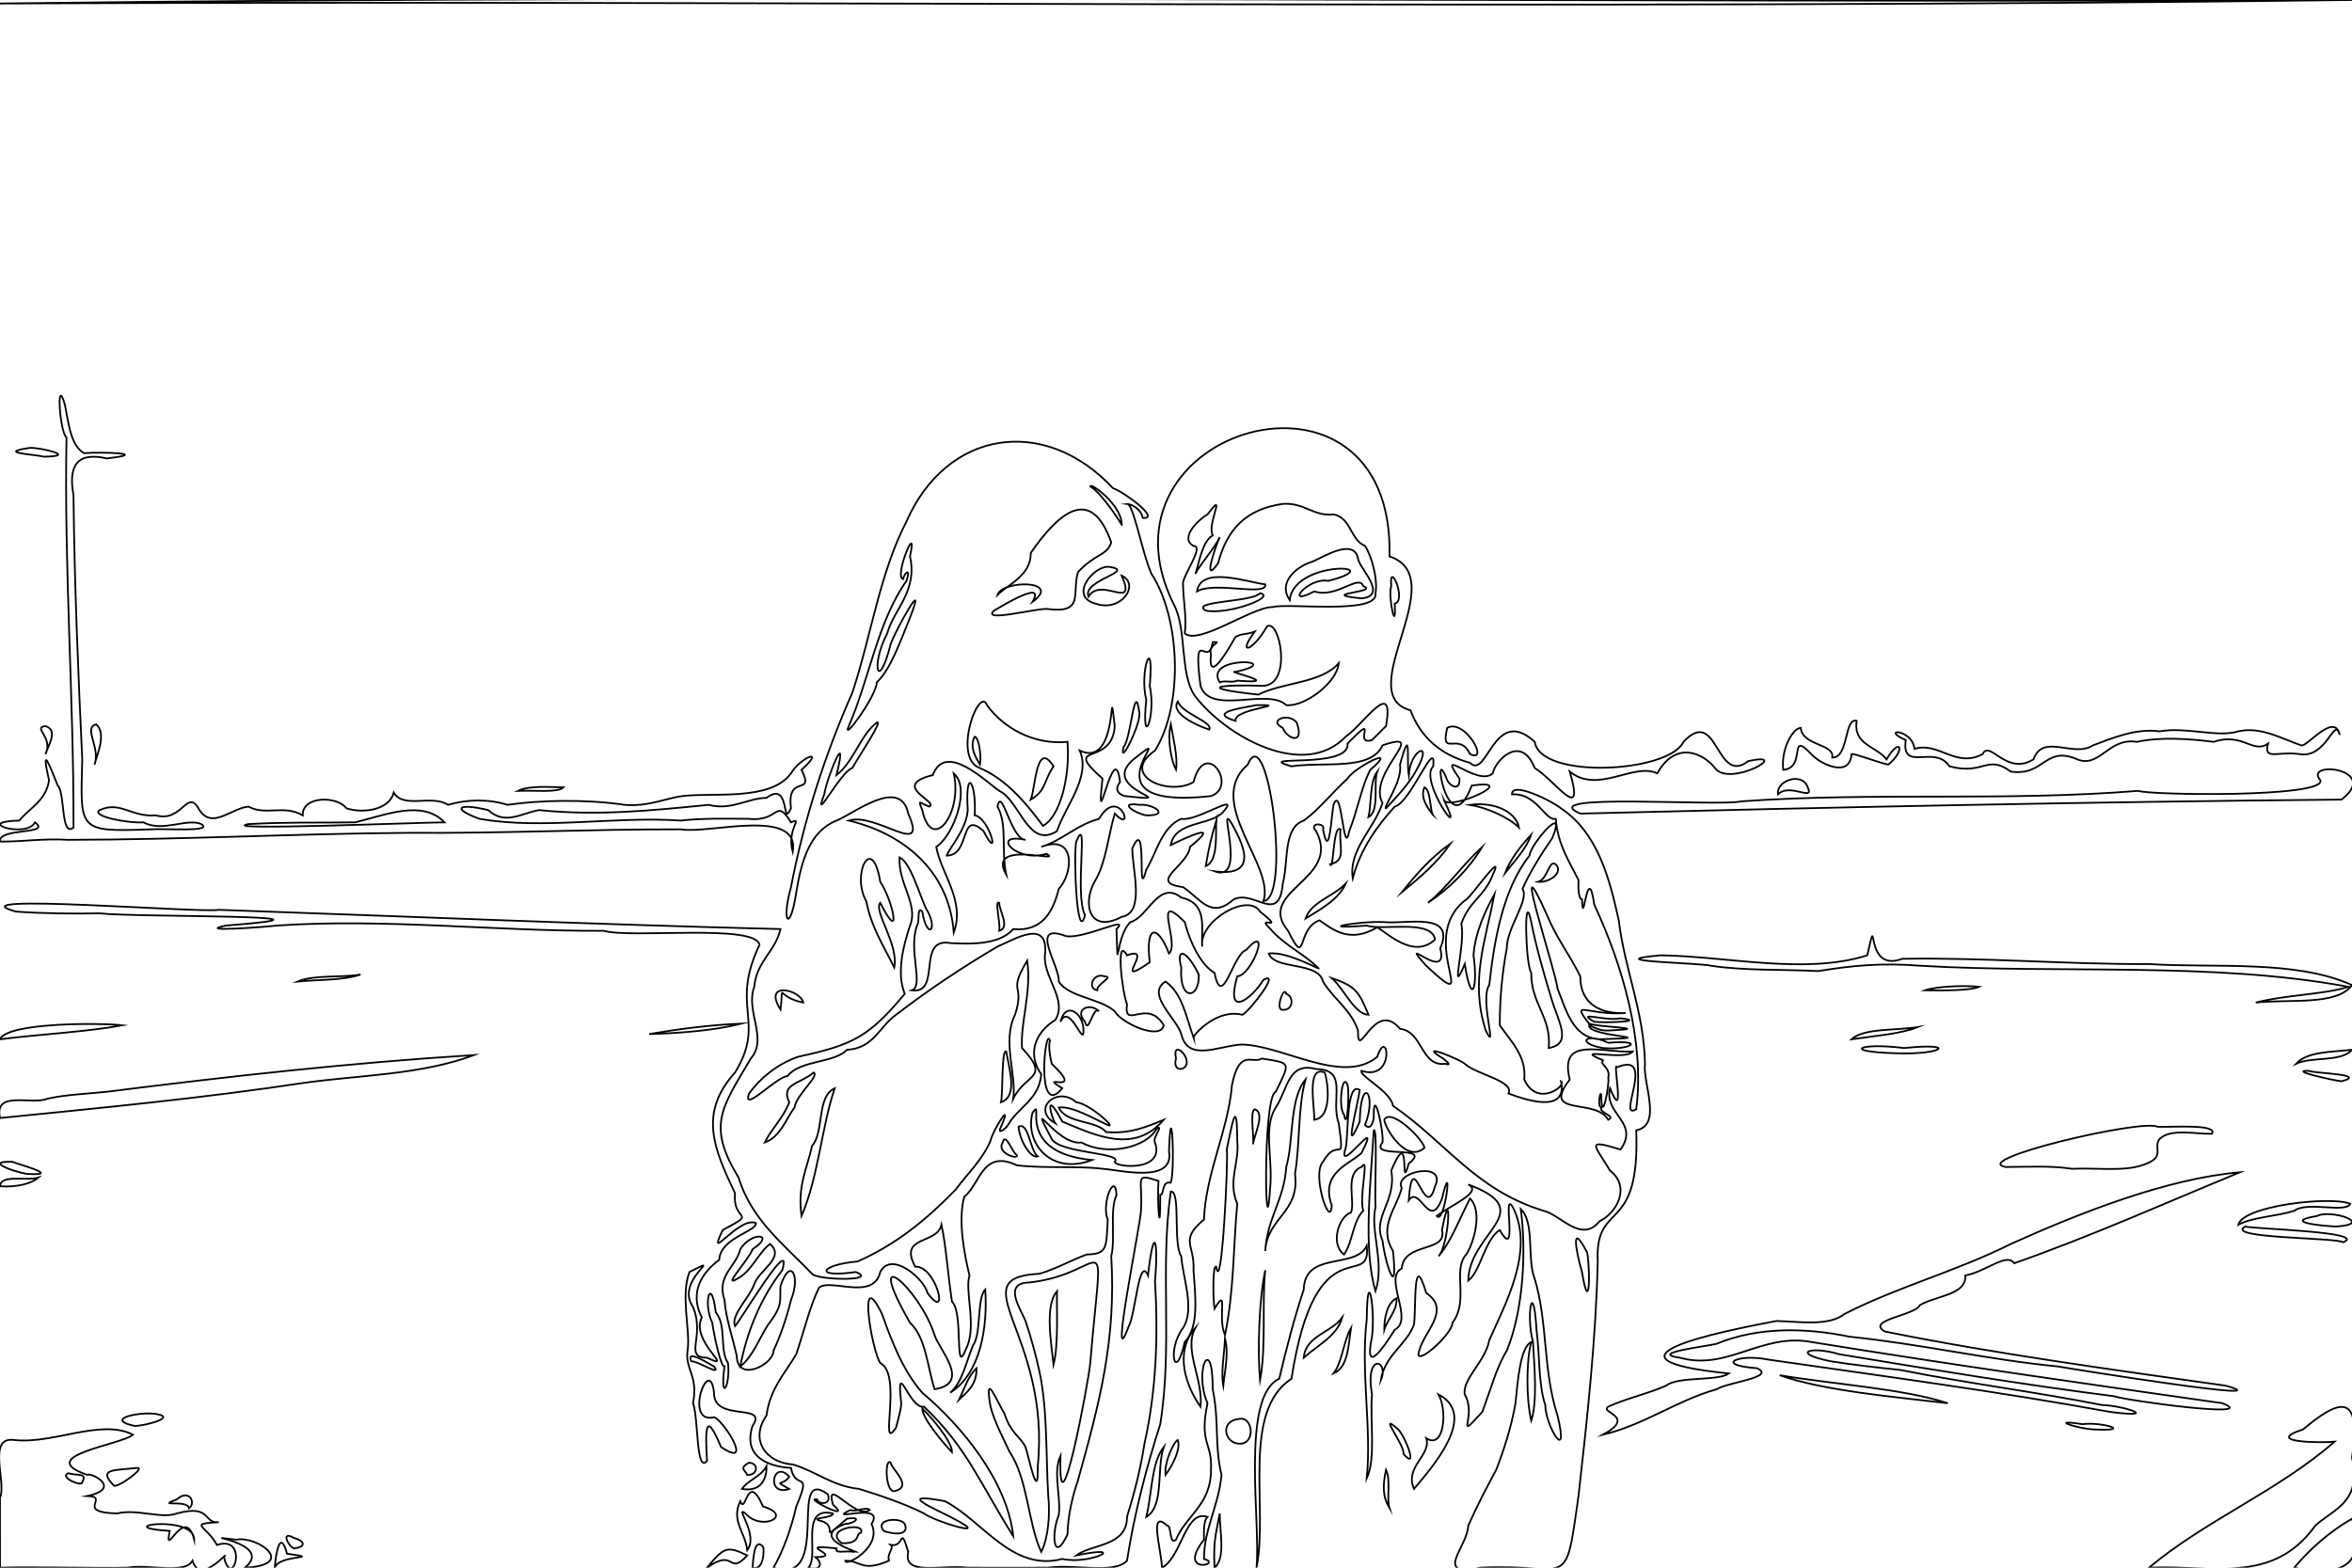 <?xml version="1.0" encoding="utf-8"?>
<!-- Generator: Adobe Illustrator 25.3.1, SVG Export Plug-In . SVG Version: 6.00 Build 0)  -->
<svg version="1.1" id="Layer_1" xmlns="http://www.w3.org/2000/svg" xmlns:xlink="http://www.w3.org/1999/xlink" x="0px" y="0px"
	 viewBox="0 0 1344 896" style="enable-background:new 0 0 1344 896;" xml:space="preserve">
<style type="text/css">
	.st0{fill:none;stroke:#000000;stroke-miterlimit:10;}
</style>
<g id="layer0">
	<path class="st0" d="M0,896c15.7-0.6,55.1,0.4,73,0c11.3-2.2,32.8,4,37-4c4.4,14.8,22-7.5,18-2c4.7,19.7,14.6-13-4-7
		c-6.5-11.5-16.6-12,1-13c-9,0.9-4-10.4-24-5c-8.3,3.3-23.2-2.8-34,0c-24.8-0.6-3.8-9.5-17-10c20.7-4.5,1-13.9,0-12
		c-31.5-10.8,19.4-17.2,26-23c-18.3-9.4-45.6,5.6-68,3c-15.6-2.1-4.1,24.6-8,33C0,869.3,0,882.7,0,896z M140,896
		c30.3-1.5,7.2-18.4-5-16C108,876.9,157.8,881.2,140,896z M157,896c2.5-7.8,28.9-4.9,7-8C160.2,873.9,157.7,886.8,157,896z M404,896
		c16.5-11.7,11.8,5.1,23-7C415.3,883.2,413.6,884.5,404,896z M430,896c7.1,2.1,6.6-12.1,6-12C430.9,878.3,430.5,891.2,430,896z
		 M442,896c34.2,11,7.4-59.2,31-42c2.6,7-6.3,5.4-6,3c-8.7-1.7,21.2,13.5,9,3c-4.9-17,13.1,9.1,21,3c-1.9-2.1-8.2,1.4-11,0
		c-15.4,7.4,20.6-5.2,12,8c6.5,13.2-15.3,24.8-15,21c8.8-0.2,9.3,6.8,25,0c-1.3-4.2,3.1-7.2,1-9c8,1.7,5.1-12.1,10,4
		c-3.2,14,18.5,7.2,34,9c11.8,0.1,31.2,0,46,0c14-2.2,37.9,3.9,45-4c4.1-26.4,11.1-53.5,19-78c7.2-45-0.3-88.5,6-133
		c5.9-0.4,1.1,29.8,6,37c0.8,11.9,8,30.4,1,41c-9.3,12.3-4.5,32.4,1,8c8.2-8.5,6.1-25.8,5-41c0.8-15-8.3-17,6-29
		c0.9-26.3,13.9-51.1,16-77c4.4-21.2,11.6-11.6,17-15c16.9,2.7,16.5,1.7,8,19c-7.8,2.3-5.9,101.4-3,52c0.9-15.7-4-32.1,3-43
		c7-10.6,7-26.3,23-22c18.9,0.3,8,17.3,13,31c3.6,25.9-0.2,6.7-9,22c-6.7,7.2,4.3,39.3,5,25c-6.7-18.9,9.9-23.3,17-30
		c12.8-25.2-14.8,14.8-9-3c1.6-7.3,0.2-38.5,8-33c-1.2,8.8-9.8,40.7,0,18c0.5-27.1,10.2-16.2,3,2c3.3,3.5,5-2.1,5-5
		c-0.2-18.1,5.9,8.9,5,15c-8.2,9.8,29.6,0.7,15,12c-5.3,19.1,1.7-23.9-10,4c3.2,17.6-11,26.4-5,40c1.6,13.6,9,35.2,6,6
		c-8.6-14.1,2-24.2,5-36c-5-9.4,26.1-15.6,19-1c-5.8,22.1-12.7-25-15,8c6.3-9,11.9,18.1,19-1c6.4-26.9,1.7,15.8-3,10
		c7.5-5.9,26.8-13.8,18-18c41.1,15.3,0.4,27.2,0,55c7.2-5.7,9.4-23.5,18-29c11.4,19.9,0.5-26.4,8-12c11.6,24.7-4.9,54.3-14,75
		c-2.1,12.1-15.5,22.1-14,31c7.3,12.4-6.4,27.9,10,10c4.5-11.8,8.2-25.8,14-35c9.7-23.4,11.2-57.7,8-81c8.2,7.8,3.4,28.6,8,40
		c7.5,24.8,4.6,52.2,13,78c7,28.7-6.9,6-7-6c-4-12-3.1-28.9-5-43c-1.8-30.4-6.2-8.6-2,7c0.7,13.3,2.7,33.6-1,45
		c-2.9-12.2-2.9-34.3,0-45c-6.3,3-7.7,22.1-9,35c-2.4,13.8-6.8,27.2-11,38c-5.6,10.4-11.1,20.9-16,32c-0.4,12.3-20.6,29.6,7,24
		c51.7-2.6,48.1,15.1,56-41c5.1-45.2,9.9-89.3,11-134c-1.7-35.8,24.3-14,22-75c15.1-2.9,3.6-26.9,5-38c-0.6-29.8-11.4-53.1-15-82
		c-5.3-24.2-12.2-50.2-33-64c-5.2-4.3-28.4-15.7-28-8c14.1-0.9,19.1,15.5,25,14c1.2,14.8,7.7,24.3,13,35c-0.2,4.3-0.1,10.6,2,11
		c0.6,18.7,3.2-23.6,7,3c16,34.3,29,78.1,24,117c-11.6,6.9,12-33.6-11-24c-2.7-5.1,5.1,34.1-4,12c-1.6,6.2,1.2,10.6,4.1,14.8
		c4,5.8,8.4,11.2,1.9,20.2c-20.4-6.3-14.8-2.7-6,12c12.1,9.5,3.8,24.3-6,29c-10.4,12.9-22.2-3.8-32-6c-39-12-55.2-38.7-86-60
		c-1.1-8.1-19.6-17.3-18-20c19.8,6.4,15-26.4,9-8c-19.8,16.6-54.7-7.1-78-7c-13.4,1-30.2,10-34-6c-2.6-8.9-20.5-22.9-9-30
		c9.5,6.5,11.8,20.2,16,32c-0.2-1.4,13.3-16.8,28-13c4.8-2.9,22-25.5,12-20c-6.2,10.1-22.2,23.4-15-2c8.4-0.3,19.9-31.7,5-15
		c-7.5,2.4-13.6,34.9-18,13c-7.6-4.3-14-17.2-17-29c-19.1-19.2-2.6,12.5-9,18c-6.1-16.1-13.7-17.5-11,5c-22.9,15.8,3.7-10.2-13-4
		c-6.6-11.8-2.8,20.9,0,28c-2,15.1,11.5-3.9,21,12c-1.9,9.1-24.7-1.6-28-8c-8.7-7.6-26.1-7.9-32-17c0.8-8.7-17.5-34.2,4-26
		c10.2,2,37.5-12.3,29-4c1,30.7-0.8,4.2,8-4c10.1-2.8,16.1-24.3,29-14c15.6,3.4,11.2,17.8,12,28c-2.3-14.3,26.1-31.2,33-20
		c16,12.8-3.6,0.9,6,10c7.4,8.8,19.5,14.5,27,22c4.3,3.2-16.9-9.6-28-8c3.4,9.5,28.4,4.4,31,16c6,10,16,16,20,28
		c-0.3,19.2,9.2-18.6,24-1c13.4,1.7,11.6,21.8,26,20c5.2,1.8-2.5-4.1-3-4c-12.4-8.1,10.9,1.3,14,4c6.8,6.2,28.4,9.8,25,17
		c8.8,3.3,34,12.1,30-7c3.8,2-13.4,15.6-21-1c1.3-13.4-7.4-21.5-14-31c0-16,1.5-30.5,4-44c0.2-12.4,13-27.4,9-34
		c3.5-8.2,10.9-20.3,17-29c8.9-21.4-12.8,4-13,10c-15.2,19.1-20.2,48.5-23,74c-5.7,8.1,5.2,40.4-2,26c-9.1-28.3-0.3-50.9,5-78
		c-4.6,8.3-11.2,21.7-12,35c2.6,17.8-1,30.5-5,5c-9,21.3,0.7-11.6-2-23c4.7-13.3,13.2-15.5,18-28c7.2-15.3-11.8,11.7-15,14
		c-29.9,21.8,10.6,69.3-23,38c-17.7-19.9,13.2,11,8-10c9.1-21.3-19.6-13.6-32-15c-15.3-0.7-41.4,4.4-10,2c8.9,3.1,37.2-3.9,39,8
		c-11.8,10.9-25.7-2.4-33-7c-15.8,9.4-25.4,1.3-33-4c-13.5,4.7-6.9,28.3-18,6c-19-23,31-29.2,16-57c-4.6-5,5.7-4.8,4-1
		c3.6,18.8,4.7-7.5,6-14c4.8-13,5.6,31.7,9,15c4.9-12.4,7.2-26.1,12-35c17.5-15-9.3-1.3-13,5c-8.5,7.7-16.3,17.7-25,24
		c-12,4-8.6,23.5-12,36c-2.1,23.8-16.2,3.4-28,9c-13.1,11.6-18.7-0.1-29-7c-20.6-2.6,2.8-12.1,4-23c19.2-15.5-3.5-4.7-11-1
		c2.3-13.9,23-11,30-19c10.4-12-15.3,5.8-24,4c-11.4,4.8-14.2,19.8-20,29c-5.6,21.4,1.1-33-8-12c0.1,12.7,7.4,36.7-6,39
		c-19,10.1-22.8-8.2-15-21c6-10.2,7.5-26.5,11-38c12.1,12.8,2.6-16.8-9,3c-12.8,3.4-21.4,12.6-33,16c20.2-7.7,18.1,15.5,10,24
		c-3.2,13-9.4,24.6-26,23c-7.9,8.9-23.4,8.7-36,8c-19.7-3.5-4.6,29.4-22,27c7.2-2.3-2.2-22.7,3-37c1.8-2.5-0.3-11.4,3-8
		c2.8,17.1,9.7,10.2,2-2c-4.4-9.9-8.8-26-15-29c-0.8,15.3,11,26.9,6,39c-3.8,11.3-7.9,27.2-3,39c-20.7,24.9-29.9,29.2-61,36
		c-12,4.2-21.7,12.3-28,21c-4,11.5,15.1-9.2,22-10c7.1-9.2,26.7-7.3,34-15c15.2-0.8,18.6-13.4,28-20c18.9-14.5,37.5-26.9,58-39
		c9.6-4,30.1-17.1,27,6c0.1,13,13,24.8,6,36c-11.1,6.7-16.4,19-8,31c-1.3,14.7-13.3,18.7-19,29c-1.9,2.9-6.4,5.5-4,1
		c7.2-16.6-4.7,1.9-6,8c-4.8,11.2-13.2,18.8-20,28c-16.7,17.2-34,31.3-56,41c-20.8,1.7-25.9,9.6-1,6c13.6,5.4-22.4,4.7-25,1
		c-16.8-17.4-34.5-30.9-42-55c-18.2-30-9.6-39.7,7-68c10-11.2-3.2-27.2,2-41c1.3-14.7,12-20,15-33c-105.8-2.6-214.9-7.3-321-11
		c-8.9,2-153.7-9.7-116,1c15.2,1.1,32.7,1.3,48,1c19.5,2.4,156.4,0.5,72,7c-18.6,3.9,24.1,0.7,29,0c62.4-4.2,124.9,3.3,187,3
		c15.6,4.5,86.8-4.2,89,8c-17.2,36,4,43.6-14,73c-21,23.3-12,43.6,0,69c-1.6,17,13.8,10-7,21c-9.9,20.4,8.8-8,19-4
		c0.4,4.9-20.5,8.5-21,21c-9.5,7.1-17.4,18.2-10,33c-6.8,13.8,20.1,31,3,23c-13.6-0.1-0.9-12-8-29c-10.8-15.5,19.5-31-2-20
		c-5.2,13,0.4,33-1,44c-2,11.8,6.2,14.7,3,31c3.2,8.5,1.6,40.4,8,33c-1.2-20-0.6-28.5,8-8c19.3,13.1,1.3-15.5-4-17
		c-17.7,4.3-2.5-36.7,0-14c-0.3,17.2,31.3,5.4,22,19c-5.5,17.2,8.1,23.1,22,24c2.5,13.6,12.3,0.1,3,22C452,874,447.8,885.8,442,896z
		 M462,896c7.8,2,7.9-3,4-6c17.8-0.4-14.4-8,12-5c-1.1,3.3,5.1,1,10,2c11.2,2.4-29.2-7.2-5-16c5-0.1,10.5-4.4,1-3
		c-18.2,15.3-2.8,3.8-16,1c-4.8-1.7,7.9-1.2,8-4C456.6,860.5,468.4,888.8,462,896z M664,896c11.3-6,13.3-33.6,26-29
		c-2.5,2.2-2,9.7-2,13c-16,20.4,11.3,14.1,0,11c-0.1-16.9,8.4-30.3,10-48c-4.2-18-1.1-29-5-49c0-32.5-11.2-11.1-3,8
		c-4.9,23.5,2.8,22.1,2,38c0.1,20.1-14.1,25.9-20,40c-4,3.5-2.4-8.5-5-8C656.4,862.2,663.4,884.5,664,896z M694,896
		c6.6-5.5,2.9-20.8,3-31C694.4,878.5,693.4,881.3,694,896z M718,896c6.9-34.1-8.9-89.1,20-108c13.8-89.5,45.9-49.4,43-76
		c-6.2,13.6-35.4,2.8-36,25c-5.4,16.3-10.1,34.4-14,51C708.7,798.3,720.6,870.9,718,896z M1228,896c36.8-1.6,70.8,9.7,95-24
		c10.4-9.6,26.8-13.2,21-39c6-39.5-9-31.9-28-16c-23.5,7.6,11.6,7.7,18,7C1301.9,852.1,1260,869.1,1228,896z M1311,896
		c25.5,5.2,41.7-0.3,33-28C1331.1,875.4,1319.7,885.6,1311,896z M615,889c31-6.5,8.2,5.6-8,2c-28.6,7.5-45.3-21.7-67-33
		c-31.2-5.9-2.3,5.8,5,10c23.4,12-11.3,1.5-17-3c-11.3-5.7-25.1-10.3-37-14c-15.7-1.7-24.6-10.1-38-14c-15.2-1-24.8-13.9-15-28
		c2-15.3,10.6-24.1,17-35c4.3-12.6,7.8-27.5,13-38c6.3-5.7,31.1,7.8,35-9c6.3-12.3,25,3.7,27,12c13,17.6,5-15.8-7-15
		c-9.8-18.1,12.5-12.5,15-24c2.5,11.5,3.8,29.7,6,44c6.8,6,1.1,44.3,8,27c6.5-12.6-0.9-33.3,2-42c-3-12.2-6.7-31.5-3-45
		c9.1-7,10.3-27.4,30-18c15,1.9,35,0.3,49,2c10,0.7,41.2,8.7,38-10c1.3-35.1,3.7,10.6,1,18c-5.3-1.3-3.6,6.9-6,7
		c0.1,28.1-1.9,3.5-1-8c-14.3-4.8-8.9-1.4-10,17c-0.4,8.6-18.9,98.5-7,66c3.9-6.8,5.8-40.9,11-29c3.5-30.9,6-19.1,4,3
		c1.9,32.2,0.7,63-6,93c-2.3,15-5.9,28.7-10,42C644.1,884,623.9,882.3,615,889z M595,887c4.1-8.2,5.1-21.6,4-32
		c-1.4-22.5-0.3-48.8-5-71c-2.2-10-5.2-20.9-8-29c-3-7.3-13-21.6,2-22c46.4-4.9,42.3-40.5,35,46c-0.9,10.9-18.5,103.8-17,53
		c-4.5,9.7,0.4,23.2-1,34c-4.4,10.6-3.1,28.3,5,11c0.3-11.9,3.2-22.9,6-31c12.3-44.1,21.9-80.2,19-128c2.5-10.1-1-26.4,3-35
		c-0.7-14-8.9,4.9-5,14c-0.9,16.3-0.1,19.7-12,20c-9.3,3.4-17.2,8.1-27,11c-46.2,2.3,6.6,34.2-1,110c0.5,22.6-5.4-6.5-7-11
		c-3-5.9-8.6-8-12-19c-3.8-5.8-11.8-26.4-8-4c2.6,9.5,7.6,18.6,11,26C587.2,844.8,587.6,871.5,595,887z M427,886
		c6.8-8.9-7.8-26-1-21c8.9,10.4,28,1.4,10-4c-9.1-21-9.8,5.5-13-3C417.6,869.3,425.9,875.7,427,886z M168,885c7.3-0.9,6-4.4,0-6
		C160.2,874.5,164.7,883.8,168,885z M481,882c11.2,0.4,7.6-5.5,11-6C494.9,869.6,469.9,873.6,481,882z M111,880
		c-5.4-20.9-17.6,12.5-14-5C60.9,872.7,111.1,865.2,111,880z M579,878c-3.4-31.4-29.3-62.9-52-82c-10.6-12.1-17.1-28.3-23-45
		c-14.1-29.1-5.9,20.8-1,28c13,6.6-1.2,52.4,9,37c1.1-4.3,2.9-10.2,3-14c-3-27.3,4.5,3.5,13,2C552.4,827.1,559.8,847.4,579,878z
		 M517,871c2.9,7.2-7.2,5.8-12,4C499.4,868,514.8,867,517,871z M655,867c10.5-6.2,5.7-27.7,10-40C657.7,836.4,658.4,853.7,655,867z
		 M108,862c4.2-2.9,0.2-11.4-7-5C88.5,861.6,107,856.8,108,862z M794,862c-1.8-5.5,0.9-16.1-2-22C790.1,849.2,790,855.2,794,862z
		 M512,852c9.6-3-2.8-12.5-3-16C505.3,832.4,505.8,855.2,512,852z M424,851c10.6,1.8,14.2-5.4,14-13
		C435.1,843.8,426.8,846.4,424,851z M451,851c-9.5-5.5-4-1.2,0-7C441.7,833.6,437.3,855.6,451,851z M808,851
		c10.2-12.3,37-42.1,14-54c5.2,9,3.3,31.8-7,25C818.1,831.8,802.4,838.2,808,851z M65,849c1.7,2,19.4-10.9,13-10
		C64.8,840.5,55.8,839.4,65,849z M47,847c0.7,3.2-13.6-2.6-8-5C43.9,843.6,50.2,841.6,47,847z M781,845c5.4-11.5,1.7-33.6,3-48
		c-4.3-24.5,10.2-19.6,5-8c2.3-14.6,14.9-20.5,19-32c1.3-9.9-0.7-43.7,7-18c14.4,9.8-1.3,21.9-4,33c-3.9,10.7,18.8-9,19-16
		c9.3-12.4,0.4-28.6,7-38c3.5-3.2,11.4-24.7,3-33c-5.8,11.1-10.7,24.6-18,33c6.5-7,7.5-44.6,2-15c3.3,13.1-21.9,6.7-23,22
		c-10.7,5.3,7.2,29.2-4,35c-7.5,12-17.6,25.9-13,4c2-16-2.7-42.1-3-10C777.4,784.5,783.9,815.7,781,845z M427,843c6,0.3,6.9-6.7,1-7
		C421.8,839.3,426.3,840.6,427,843z M666,843c4.2-5.7,8.9-15.1,7-20C671,823.6,665.2,835.5,666,843z M802,831c8.6,9.9,1.2-9.7-3-14
		C786.6,805.9,802.8,825.8,802,831z M544,830c0.3-5.4-10.4-18.6-17-25C527,810.2,537.6,823.3,544,830z M707,825
		c10.8,1.9,9.4-15.9,1-14C697.2,812,699.6,823.9,707,825z M916,820c23.7-5.7,42.2-19.6,65-26c6.2-4,34.3-6.8,23-12
		c-25.1-1.9-10.4-8.4,6-5c66.5,9.6,130.7,18.1,196,30c28.8,3.7,8.2-3.5-5-4c-38.5-7.6-77.6-12.5-115-20c-13.5-1.4-28.3-3.1-40-5
		c-23-4.7-11.8-9,5-4c51.8,8.6,106,17.5,157,24c7,2.5,84.5,13,62,4c-78.7-11.2-157.3-22.4-235-35c-28.4-5.3-47.9,16.6-75,9
		c-19.2-2.6,16.8-6.7,21-8c24.3-10,51.8-9,76-4c40.8,4.2,79.7,13.2,119,17c9.1,1.6,131.5,21.2,96,11c-64.4-9.1-132.2-18.3-195-31
		c-11.1-6.6,17.6-9.2,20-15c9.1-5.5,26.9-5.8,26-17c11.9-2.2,23.7-13.3,28-7c43.9-15.4,86.7-34.6,129-52c-42.6,3.7-92.3,23.6-131,41
		c-31.3,15.7-64.3,24.3-95,40c-9.1,7.2-25.8,4.3-39,4c-31.4,6-109.9,21.6-27,30c-6.9,4.6-28.8,1.4-36,7c-10.3,4.6-23.8,7.6-33,12
		C913.7,807.5,935.6,809.3,916,820z M1197,817c22.6,1.1,3.7-4.5-7-3C1169.5,810.8,1187.9,816.8,1197,817z M77,815
		c5.6,0,25.7-5.2,11-7C78.1,807,59.8,811.3,77,815z M686,804c1.7-15.7-9.8-32.4-3-45C670.8,772.9,677.7,792.2,686,804z M1113,802
		c-25.5-8.4-67.1-11-96-16C1042.1,794.9,1082.7,798.4,1113,802z M548,800c4.8-4.6,10.2-8.5,10-18C553.2,786.5,551.1,793.7,548,800z
		 M543,796c17.7-11.3,21.4-38.2,20-59c-4.9,4.9-2.1,25.2-7,32C552,778.4,550.1,789.8,543,796z M534,794c21.1-3.3,2.9-22.2,0-31
		c-8.2-26.2-42-55.9-14-7C529,764.3,529.9,780.7,534,794z M699,792c0.8-8.1,3.3-18.5,1-27C699.6,774,697.6,784.3,699,792z M720,789
		c3.7-19.6,1-44.4,3-63C719.5,742.2,718.5,771.6,720,789z M762,785c8.4-3.6,8.4-15.6,10-26C767.6,766.6,767.2,778.2,762,785z
		 M408,781c4.6,6-8.8-3-13-3C391.7,770.7,405.2,779.6,408,781z M423,781c7.4-5.9,10.7-15.9,16-24c8.7-11.3,6.5-13.6,7-22
		c5.7-17.1,11.6-5.5,6,8c-2.5,10.4-6.3,21.1-10,29c0.1,7.8-20.7,18.5-21,3c-2.3-10.6-6.2-21.2-7-32c-4.8-14,6.8-19.1,9-29
		c6.7-10.5,20.5-8.8,7,0c-1.4,5-17.6,22.4-9,17c8.6-4.2,12.3-15.1,19-20c9.1,7.7-6.4,14.9-9,23c-2.8,7.9-13.6,17.6-11,24
		c3.1-3.3,33.2-53.8,27-32C434.8,741.6,426.7,761.4,423,781z M602,780c3-11.3,1.7-33,2-42C596.7,746.2,601,769.1,602,780z M416,779
		c1.5,14-4.8,22.8-2,2c-1.8,1-5.8-16.4-7-25c-5.5-11.5-0.6-27.5,2-6C415.4,757.8,411,771.7,416,779z M745,776c7.8-7.1,19-12.3,22-23
		C760.8,761.7,746,763.4,745,776z M700,763c5.2-25.1,4.7-50.2,7-75c-5.6-13,1.4-23.4,0-36c-0.1-28.8-3.7-4.9-6,5
		c1.1,3.6-2.9,84.9-6,67c-2.1-1.6-1.9,17.9-1,24C702.2,734.3,695.5,753.4,700,763z M791,760c1.9-6.2,7.5-10.8,7-18
		C792.6,744.7,791,753.3,791,760z M786,738c5.4-16.6-3.2-34.6,0-48c-0.6-9,1.3-46.1-1-44C783.4,675.1,778.7,713.3,786,738z M768,717
		c5-7,5-19,11-25c-2.6-8.4,3.8-31.9-1-25c-9.9,3.6-3.4,19.9-6,26C764.9,695.3,760,711.1,768,717z M907,716c2,13.3,1,35.6-3,11
		C900.5,715.2,897.3,697.1,907,716z M723,715c1.1-19.2,19.9-22,17-44c2.9-17.1,1.6-38.4,6-54c-9.3,11-6.7,35.2-11,50
		C733.8,685.8,724.1,696.1,723,715z M1339,710c14.6-6-51.7-7.6-56-9C1270.7,707.9,1334.4,707.2,1339,710z M1335,701
		c22.4-1.4-3-10.1-11-6C1303.1,698.5,1328.3,700.8,1335,701z M1279,700c8.7-4.6,22-4.7,32-8c7.6-5.6,29.6,1.6,32-4
		C1331.8,683.5,1282,689,1279,700z M458,695c9.7-22.4,11.5-51.1,19-73c-10.6,4.7-5.8,24.8-13,33C461.3,667.7,455.6,677.3,458,695z
		 M0,678c9.5,0.7,18.1-1.5,22-5C15.4,675.2,0.3,670.9,0,678z M17,671c18.1,0.9-7.9-5.9-10-7C-11.5,663.5,13.3,671.5,17,671z
		 M1184,668c13.4-0.6,29.6,1.6,40-2c14.3-4.5,6-9.5,10-15c6.5-6.3,20.6-2.7,30-3c3.3-5.7-22.2-3.7-31-4c-9.4-4.6-107.9,18.8-87,23
		C1160.4,666.9,1171.6,666.2,1184,668z M637,664c5.1-5.2-31.4-4.8-36-13c-14.7-27.9,2.8,4,17,2c14.8,8,37.1,3,43-8
		c4.4-2.4-2.8,5.5-1,8C665.9,670,636.9,667.2,637,664z M624,663c-23.5,9-38.6-9.8-34-27C597.7,625.6,578.4,658.6,624,663z M593,661
		c-4.2,1.1-10.3-9.1-11-17C587.8,640.9,588.4,657.2,593,661z M581,660c1.9,3.3-12.1-0.8-8-7C574.5,646.4,578.8,659.6,581,660z
		 M814,656c-10.5,9.5-22.8-11.8-23-16C794.8,632.9,813,650.9,814,656z M716,654c0.7-5.5,7.2-17.9,1-20
		C714,635.2,716.8,649.9,716,654z M437,653c9-3.2,12.3-13.8,17-20c1.2-7.6,14.3-17.9,11-20c-7.9,6.6-19.1,6.4-14,17
		C447.7,638.9,440.5,645.6,437,653z M632,647c14.4,1.4,25.5-4,33-7c-16.7,19.4-38.1,9.4-58,1c-10.6-19.7-6.3-2.3-4,1
		c-14.1-8.1,1.2-21.7,12-12c7.4,0.6,23.6,15.3,18,13c-8.1-3.7-20.6-11.1-28-10C609.3,642.3,626.5,640.2,632,647z M751,640
		c10.7-1.4,7.7-22.2,6-27C746.2,608.5,751.4,633.2,751,640z M919,640c4.8-2.3-5.4-3.7-4-7c-2.4-0.5-0.4-10.8,0-7
		c0.2,18.5,4.9-7,4-10c1.5-6-5.3-7.6-3-10c-19.1-8,12.6,0.7,17-5c-18.1,0.9-42.3-9.2-36,16C880.3,638.7,911.7,627.2,919,640z M0,639
		c58.7-5.9,115.5-11.3,173-20c32.5-4.6,67.4-4.6,98-16c-71.5,4.5-140.2,12.2-210,21c-11.4,1.2-23.7,1.6-34,4
		C18,631.7-3.5,622.9,0,639z M572,630c9.8-3.4,4.7-18.8,3-29C572.2,599.2,573.2,625.1,572,630z M579,628c6.9-14.5,21.7-11.3,5-29
		c-0.9-15.2,5.5-31.6,3-50c-11.6,19.3-1,12.7-7,31C572.5,595.1,581,614.4,579,628z M607,622c-15.5,18.9-9.6-37.8-7-27
		c-1.1,2.2,0.1,9.7,1,13C621.2,627.1,591.5,612.4,607,622z M770,620c1.2,2.9,0,27.8-2,17C764.6,633.2,766.9,612.5,770,620z
		 M1338,618c15.7-4.1-16-4.5-19-6C1307.6,611.8,1333.9,617.6,1338,618z M1312,608c9.1-4.3,25.8-0.8,32-8
		C1332,601.3,1318.3,601,1312,608z M678,606c1.4,6-8.4,7.6-6-1C670,595.3,677.6,601.7,678,606z M1084,602c26.2,0.9,35.2-6.2,4-3
		C1062.1,595.7,1051.8,601.2,1084,602z M885,599c14.1-2.6,5.1-15.3,1-30c-4.1-13.5-8.3-28.3-11-42c-4.4-21.3-3.3,24.8,0,29
		C874.8,573.8,886.6,581.1,885,599z M916,599c15.4,1.4,25.1-4.8,3-3C906.1,589.8,900.2,596.3,916,599z M0,594
		c21.7-2.8,50.2-4.3,70-8C58.2,584.6,4.2,584.2,0,594z M914,594c39.9-1.2-6.6-1.1-6-8c3.3,1.3,6.1,3.2,11,3c28.3-1.3-7.1-1.9-11-4
		c-10.9-14.1-0.6-4.4,21-6c-13.6,0.6-26-4.4-26-21c-5.9-12.1-13.8-22.2-19-35c-22.3-49.7,5.2,32.4,6,42
		C895.1,577.5,898.6,593,914,594z M1058,594c13-1.9,28.3-3.1,38-7C1083.2,589.1,1065.1,587.5,1058,594z M371,591
		c19.2-0.5,38.3-2.3,53-6C405.2,585.8,386.7,588.3,371,591z M619,591c-1.2,3.4-8.3-17.4-13-7C609.2,571,620.6,580.1,619,591z
		 M911,584c6,0.7,30.7-0.2,15-2C917.4,583.9,899.9,577.5,911,584z M782,580c-8.1-0.4-13.8-14.6-21-21
		C774.2,563.6,776.4,566.2,782,580z M628,578c-3.5-3.4-6,13.9-8,6C613.5,576.8,622.9,572.8,628,578z M446,577c2.1-16.6-3-7.1,13-4
		C457.3,565.5,435.6,560.5,446,577z M732,577c6.8,1.5,7.9-7.2,3-9C733.9,563.3,729.3,574.9,732,577z M1289,573
		c19.5-2.1,46.5,1.9,55-10c-32.3-14.6-78.7-9.6-116-12c-48.8,0.2-93.1-3.8-141-3c-22.8,8.6-13.2-31.4-20-2
		c-35.2,11.3-80.5,0.5-118,0c-38.2,3.4,22.9,4.3,29,6c18.5,2.8,40.6,2,61,3c19.9-3.2,35.9-4.8,59-3c79,4.6,166.6-2.4,244,12
		C1328.2,568.4,1305.4,568.7,1289,573z M627,566c-0.5-3.7,10.1-7.7,4-8C624.7,555.7,621,565,627,566z M1100,566
		c10.7,0.2,26.6,0.1,31-2C1122.8,563.1,1106.7,563.7,1100,566z M170,561c12.1-1.2,26.1-0.6,36-4C194.6,558.9,179.4,557,170,561z
		 M685,557c0.7,13.9-11.3,15.9-10-4C671.6,539.7,679.2,544.6,685,557z M511,553c2.7-13.3-12-32.2-8-37c12.7,25,7.2-1.4,0-12
		c-4.6-28.3-16.7-4.2-8,11C497.9,530.1,505.1,540.9,511,553z M545,533c6.7-18.3-7.3-33.7-10-49c9.5-5.9,20-33.4,10-42
		c5.2,23-12.5,46.2-18,21c-2.8-7.1-1.2-3.7,4-2c5.8-2.8-22.7-11.9,2-18c7.3-19.2,29.9,3.4,38,9c11.8,5.5,16.5,33.6,33,23
		c4.8-14.4,19.5-31,13-46c23.2,10.9,16.1-47.7,20-14c-1.5,23.9-31,8.7-7,30c-4.3,39.3,6.8-26,10,2c-4.6,5.9,2.1,7.9,3,8
		c37.1,4-18.3-3.6,6-22c26.9-21.3-34.3,30.5,43,22c15.7-5.6-3.3-33.8-10-8c-14.2,8.3-42.7-3.8-22-18c16.3-26.1,14.6-75.5-2-101
		c-5.2-11.2-10.3-40.5-14-40c4.8,0.6,8.5,4.6,9,8c10.6,0.9-10.6-14.8-17-17c-39.2-41.9-95-33.3-118,19c-15.4,29.7-20.4,66.4-31,98
		c-15.6,35.4-27.6,72.4-35,111c-5.8,20.7-0.4,26.2,3,3c3-18.3,7.8-34.9,23-41c9.7-3.8,36.5-25.4,41-4c11.7,26.3-18.2-1-34,4
		C515.4,476.2,542.4,497.1,545,533z M571,532c6.4-1.8-0.1-11.7,0-16C568.1,514.2,571.8,527,571,532z M746,525c8.8-5.4,19-11,23-20
		C762.1,512.3,749.3,515.4,746,525z M620,523c-4.6,17.5-6.7-34.3-5-42C622.4,463.1,613.8,511.2,620,523z M816,516
		c12.5-8.4,23.6-19.6,31-32C836,494,827,507.2,816,516z M722,515c16-1.2,2.4-105.4-9-78C688.1,458.5,728.6,494.4,722,515z M801,510
		c10.3-8.4,20.4-17,28-28C818.1,489.7,809.3,499.6,801,510z M879,504c6.5,0.6,14.6-5.4,10-10C885,491.1,884.5,502.4,879,504z
		 M773,502c4.5-17.1,14.3-30.3,24-41c9-2,23.7-40.8,22-23c-8.7,7.9,20,47.6,6,19c1.9,7.4,45.4-12.3,16-8c-13.6,36-23.6-28.4-14-3
		c1.8,3.5,7.4,6.4,7-1c-14-19.7,10.4,5.1,19-3c1.5-7.5,16.2-22.7,24-3c10.9,6.2,29.2,33.3,20,2c16.2,13.1,36.4-5.4,50,1
		c10.9-19.4,26.7-11.1,33-3c8.3,11.3,45.1-9.7,19-4c-18.5,14.4-17.3-32-37-11c-8.5,17.8-81.9,21.6-85,0c-23.4-21.3-27.1,21.9-37,12
		c-16.7-4.6-28.2-14.5-34-30c-34.2-9.2,24.9-75.7-12-88c3.1-124.6-174.2-73.4-123,28c7.3,14,3,39.7,12,52c17.7,23,62.2,48,86,23
		c9.9-6.6,28.1-34.9,23-6c-2.7,2.7-5.3,5.3-8,8c-11.5,3.5,5-17.5-14,2c1.8,14.9-55.6,6.1-32,13c18.5-2.8,45.4,2.8,52-12
		c28.1-9.6-9.3,15.8,0,33C785.3,473.7,770.5,485.6,773,502z M575,500c-11.8-20.7,33.5-6.1,23-12c-17.5,5.4-32.5-12.3-12-8
		c-8.5-0.5-13.6-31.2-16-19C575.8,471.4,572,485.6,575,500z M860,499c5.4-6.8,12.2-13.9,15-22C869.2,483.3,863,491.2,860,499z
		 M694,498c26.8,3.6,15.2-17.5,10-27C694.8,455.5,713.4,505.1,694,498z M689,495c7.4-2.9,5.5-18.8,6-26C692,479.1,690.7,485,689,495
		z M760,494c9.8-2.2,4.9-10.1,6-20C761.6,470.9,762.2,498.7,760,494z M541,489c13.8,0,7.1-26.7,21-14c10,19.2,3.6-7.6-5-9
		c1-20-5.6-27.8-4-3C552.3,474,542.4,484.8,541,489z M453,487c-3.7-13.6,6.5-20.2-1-17c-9.1-14.5-6.4-0.1-24-2
		c-13.4-0.1-27-0.4-39,1c-37.6-2.6-78.9,5.3-115-1c-16-5.8-12.6-9.2,5-5c9.5,8.7,18.5,2,29,0c33.1,3.4,64,0.3,97-3
		c12.7,3.4,22.2-3.8,33-4c14-10.3,8.4,18.1,14,6c-2.7-20.3,14-6.4,6-22c14.4-13.1-0.8-7-6,2c-11.6,16.1-45,10.8-62,13
		c-8.3,0.9-19.7,6.2-33,5c-22.4-3.3-48.6-2.7-67,0c-11.3-3.5-23.3-3.1-34,0c-9.2-6.1-25.5,2.5-31-7c-2.5,9.9-17.4,12.1-27,9
		c-5.5-7.3-25.5-7.1-25,4c-10.8-6.3-21.2,0.4-31-5c-9.6,0.8-20.7,13.2-28,2c-7.1-13.2-9.6,7.4-25,3c-13.9,1.2-20.3-8.4-32-3
		c-5.4,3.3,15.4,7.6,25,7c10.6,5.9,24.8-2.6,33,1c7.5,4.7-20.7,2.4-29,3c-42,1.6-40,0.5-39-40c-2.3-48.8-4.5-100.7-5-151
		c-3-16.3,1.6-25,19-21c25-2.8-1.5-3.8-13-3c-8.1-4.7-8.9-18.6-11-28c-5-17.1-2.9,16.1,1,19c-1.4,75.4,4.2,149.1,4,223
		c-7.4,5.8-4.7-19.9-9-24c-4-10.1-10-25.5-5-3c-1.7,11.7-11,15.7-17,23c-26.9,0.6,4.3,10.4,9,1c9.9,7.3-21,2.8-20,11
		c13.5,0.1,24.8-1.9,39-1c66.3-0.1,128.5-3.5,195-4c51.5,0.4,103.7-2.1,155-2C404.8,476.9,457.5,461,453,487z M868,473
		c-1.7-9-14-14.9-28-13C849.2,461.5,862,467,868,473z M142,471c21.6-1.2,37.1-0.7,61-1c18.1-4.5,38.5-13,51,0
		C241.7,470,122.1,474.8,142,471z M782,467c6.6-3.5,2.6-19.6,5-26C782.6,446.8,783.7,459.9,782,467z M655,466c14.1,0.3,4-6.8-4-6
		C638.4,458.2,648.8,465,655,466z M819,466c-1.9-1.6-1.3-14.8-5-16C811,456.4,816.9,463,819,466z M903,465c144.5-3.6,289-6.7,435-8
		c23-17.8-22.3-22.6-12-11c2.6,10.1-99.2,8.4-104,6c-77.1,6.2-150.3,0.6-227,6C982.8,461.1,875.1,452.9,903,465z M589,457
		c8.8-5.1,7.2-10.3,13-19C592.1,422.3,591.7,450.8,589,457z M1016,454c6.6-6.8,21,4.4,17-4C1030,441,1014.8,446,1016,454z M296,452
		c8.5-0.4,23,1.2,26-2C315.5,449.9,302.3,448.8,296,452z M478,443c9.9-7.7,13.7-23,23-30c4-1.9-10.1,19.1-14,26
		c-6.4,1.6-23.1,33.8-16,15C472.6,443.9,485.1,414,478,443z M805,443c1.1-15,13.8-19.9,5-4c-4.5,9-12.2,16.6-18,23
		c-2-0.2,9.6-15.5,8-25C806.6,413,803.6,434.4,805,443z M1149,441c19.3,2.8,19.5-15.1,38-7c12.9,5.2,17.8-12.6,34-10
		c13.8-2.9,29.8-1.8,44,0c16.4-5.6,22.5,7.1,31,1c-2.6,9.9,5.7,4.2,18,6c15.7,2.8,19.9-22.2,23-11c-3-13.5-19.3,7.6-22,6
		c-11.4-3.9-23.2-10.9-36-8c-11.6,3.7-29.7-2.7-45,0c-13.6-1.9-27.2,4-38,8c-11,7.3-28.6-7.2-34,8c-15.5,9.7-25.2-11.5-29-3
		c-15.6,8.2-25-7.2-39-3c-1.3-11.6-20-11.7-5-5c-2.6,18.8,16.6,2.2,25,15C1133.8,443.2,1135.4,430.9,1149,441z M672,440
		c1.2-7.5-1.9-19.4-3-26C666.9,422.5,669.3,434.9,672,440z M1019,440c13.5-1.1,2.6-23.2,16-9c4.9,5.5,22.1,14.1,23,0
		c0.7-0.8,14.9,4.7,21,6c9.9-7.8,7.3-16.8-1-3c-5.4-7.4-19.3-8.2-17-22c-7.3-2.2-4.4,21.2-14,21c1.5-8-17.2-6.7-18-17
		C1024.4,416.2,1017.6,428.2,1019,440z M54,437c1.7-6.4,6.9-17.7,1-23C47.3,415.9,57.6,427.3,54,437z M560,437
		c0.7-3.4-0.1-14.7-3-16C553.5,427.3,558.4,434.1,560,437z M26,431c1.3-4.5,7.6-13.7,0-16C18.3,415.8,30.7,421.3,26,431z M840,431
		c11.5,5.4-3-20.6-13-15C822.8,433.5,833.7,417.6,840,431z M610,424c1.6,21.4-4.8,43.2-14,48c-9.8-13.2-20.8-26.4-36-33
		c-16.1-5.6-0.5-47.6,4-36C573.1,415.8,590.5,425.9,610,424z M691,417c2.3-4.4-15-8.8-18-16C668.6,407.5,683.3,414.5,691,417z
		 M741,413c4.7,13.4-5.8,9.1-8,3C724.2,411.7,736.4,407,741,413z M706,412c-15.5-4.6,1.3-7,12-9C739.4,402.8,704.7,405,706,412z
		 M651,407c1.6,5.8-11.9,32.4-9,20C646.2,423,648.4,387.6,651,407z M719,397c14.2-7.1,36.2-6.5,46-18c-0.9,11.2-19.7,25.2-30,24
		c-10.6-10.1-43.5,6.1-49-11c-4.6-36.4,4.2-8.9,7-25c6.7-0.3-3,1-1,7c-2.3,20.4,13.6-9.6,14-10c4.2-2.2,5.7-1.1,11-3
		c-10.5,14-1,11.3,7-3c7.3-4.5,14.6,32.9-2,34C698.4,391.1,681.5,392.9,719,397z M657,392c3.9,18-5,37.5-2,8
		C650.8,382.9,659.7,360.9,657,392z M501,390c0,7.7-20.3,35.1-16,25c11.6-26.4,16.5-59.8,33-83c2.6-7.8-1-4.9-2-1
		c-5.3-1.5,8.8-34.8,4-13c4.5,19.9-9.4,30.5-13,44c-9.7,18.5-5.2,34.5,2,6c2.4-7.1,21.4-41.5,11-15C514.7,365.9,509,382.6,501,390z
		 M697,390c2.7-1.3,7.3,0.4,10-1c28,2.3-7.8-5.7-1-5C736.8,377.2,687.2,374.2,697,390z M689,349c13.4,2.5,40.7-8,31-10
		C716.2,344.2,679.4,343.4,689,349z M797,345c1,18.8-4.1-4.9-2-10C793.6,319.5,804.1,343.3,797,345z M590,344
		c17.3-12.6-17.3-12.6-20-4c5.7-5.8,19.3-11,19-24c15.5-22.2,34.1-39.6,46-6c-2.4,7.7-9.2,6.3-19,17c-3.7,12.3,4,24-18,21
		c-8,0.1-37.1,7.7-30,1C572.5,346.4,597.9,330.8,590,344z M737,343c2.2-23.3,59.1-20.5,22-11c-11.5-2.3-25.8,15.5-8,6
		c12.9,4.2,25.4-10.1,28-3c9.9,3.6-27.6,4.3-1,7c16-1.5-2.2-18.2-2-23c-2.6-11.7-20-0.5-26,2C741.7,323.3,729.7,332.5,737,343z
		 M622,341c7.2-11.9,27.9,8.8,19-12c10.6,5-0.2,21.2-15,16c-15.7-4.2-0.7-22.3,8-21C649.8,326.5,618.2,331.5,622,341z M786,339
		c2.2,12.6-50.3,5.4-59,8c-11.3-0.2-42.2,22-50,15c1.3-9.1-1-19.2-1-29c1.1-6.1,12.1-20.8,6-21c-8-4.2,2.2-14.6,8-18
		c11.5-15.1-0.6,5.8,3,12c-6.5,3.5-8.4,18.9-10,22c4.1-7.4,10.7-14.1,14-21c-2.1,4.2-10.4,28.4-1,15c5.3-20,16.3-31,37-34
		c12.4-0.9,17.5,7.3,29,6c10.1,1.9,9.5,14.5,18,18C784.1,318.2,787.4,331.6,786,339z M684,338c10-5.9,40.1,3.1,39-4
		C712.6,332.7,686.2,323.2,684,338z M641,300c1,1.4-10.8-17.9-18-22C623,275.6,641.1,288.5,641,300z M25,261c20.7-0.2-3.5-5.5-8-5
		C-2.4,258.8,19.6,259.6,25,261z M0,2c447.9-1.9,896.7,3.7,1344-2C896.1,1.9,447.3-3.7,0,2z"/>
</g>
</svg>
